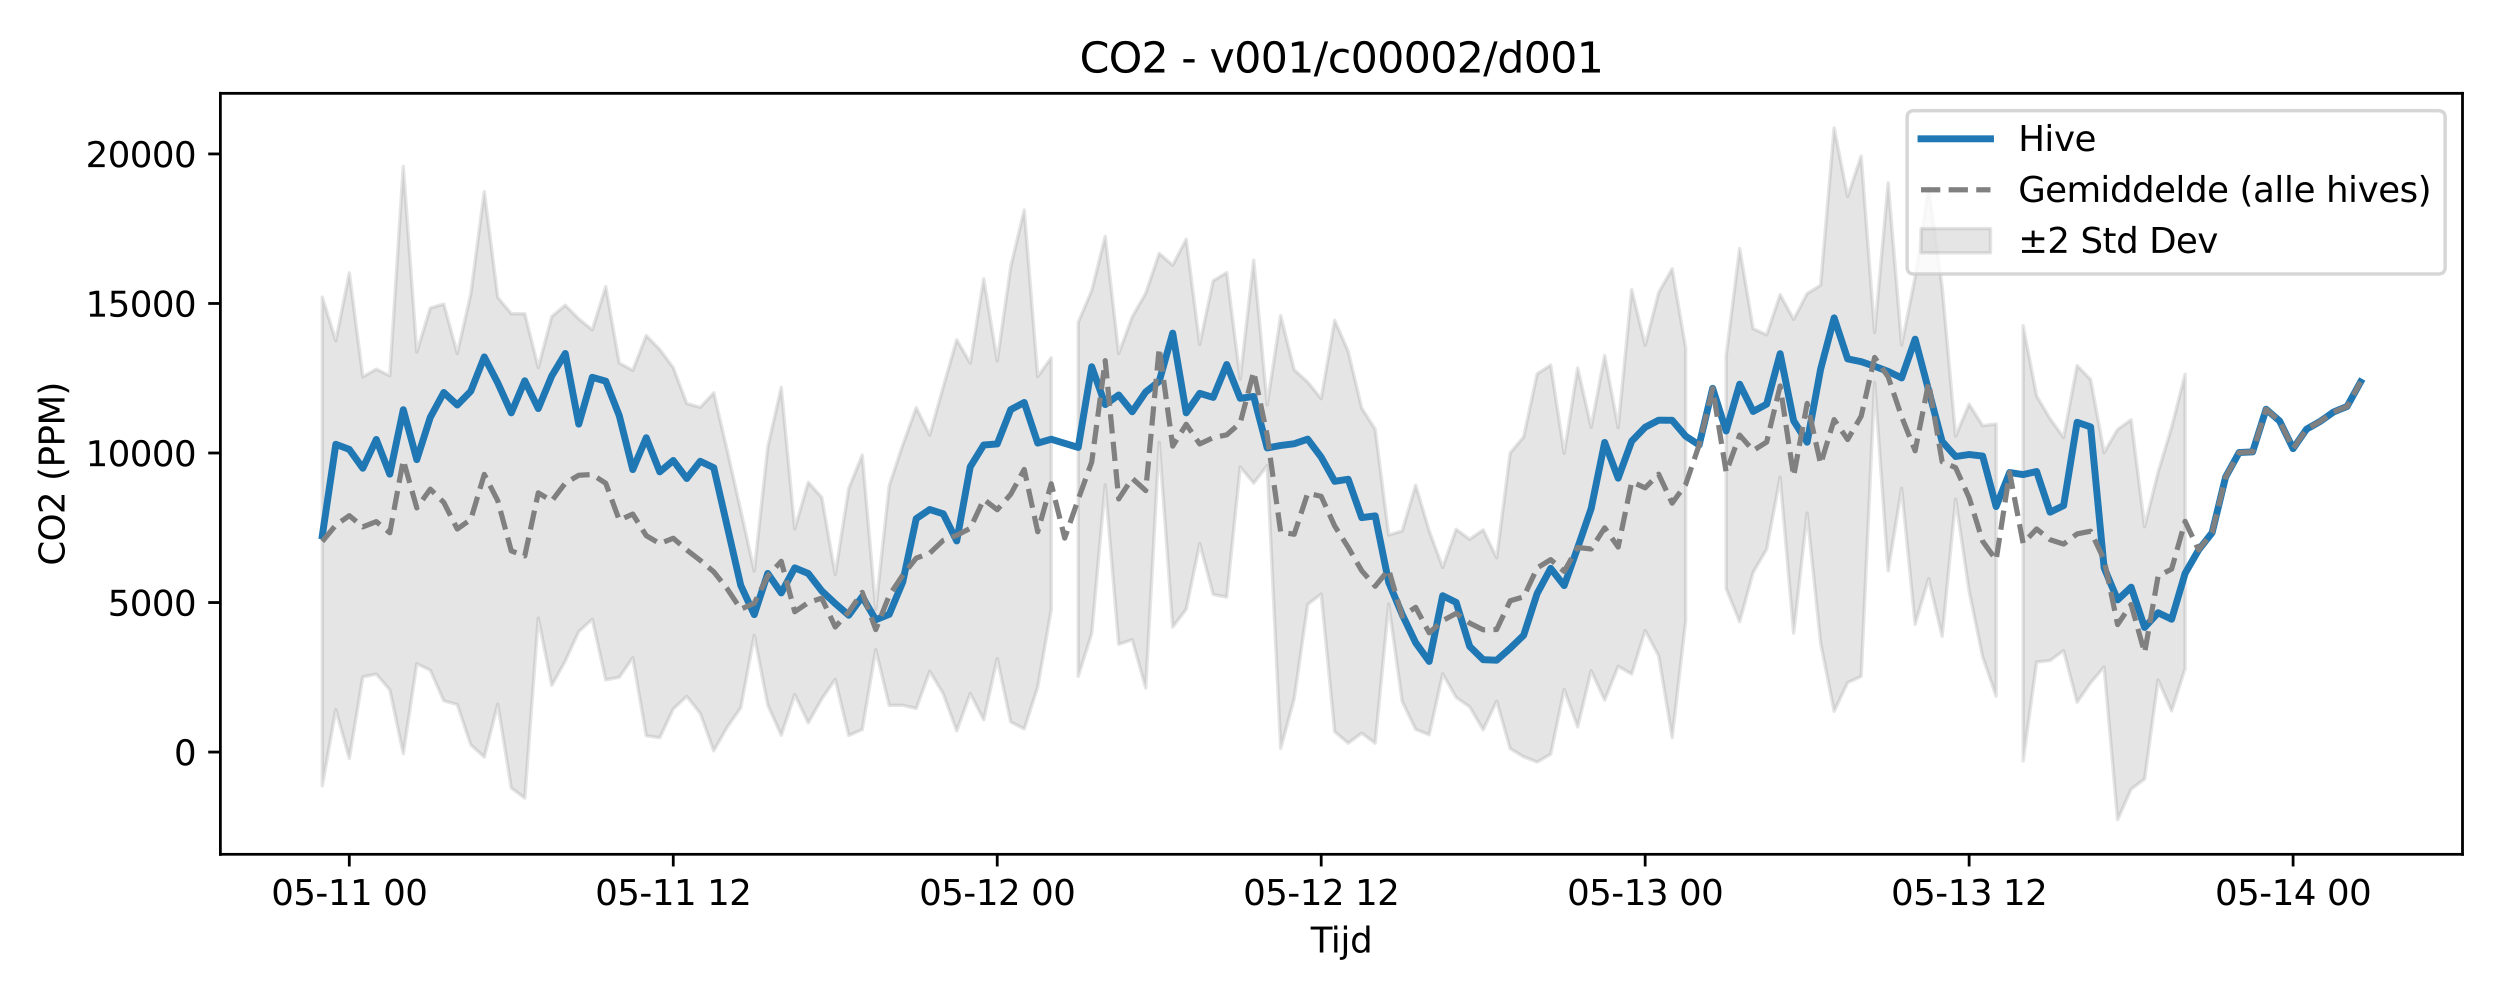 <?xml version="1.0" encoding="utf-8" standalone="no"?>
<!DOCTYPE svg PUBLIC "-//W3C//DTD SVG 1.1//EN"
  "http://www.w3.org/Graphics/SVG/1.1/DTD/svg11.dtd">
<svg xmlns:xlink="http://www.w3.org/1999/xlink" width="720pt" height="288pt" viewBox="0 0 720 288" xmlns="http://www.w3.org/2000/svg" version="1.1">
 <defs>
  <style type="text/css">*{stroke-linejoin: round; stroke-linecap: butt}</style>
 </defs>
 <g id="figure_1">
  <g id="patch_1">
   <path d="M 0 288 
L 720 288 
L 720 0 
L 0 0 
z
" style="fill: #ffffff"/>
  </g>
  <g id="axes_1">
   <g id="patch_2">
    <path d="M 63.47 246.04 
L 709.2 246.04 
L 709.2 26.88 
L 63.47 26.88 
z
" style="fill: #ffffff"/>
   </g>
   <g id="FillBetweenPolyCollection_1">
    <path d="M 92.821 85.552 
L 92.821 226.321 
L 96.709 204.348 
L 100.597 218.423 
L 104.484 194.959 
L 108.372 194.149 
L 112.259 198.65 
L 116.147 217.057 
L 120.035 191.159 
L 123.922 193.03 
L 127.81 201.835 
L 131.697 202.909 
L 135.585 214.522 
L 139.473 218.037 
L 143.36 202.806 
L 147.248 226.947 
L 151.135 229.834 
L 155.023 178.016 
L 158.911 197.396 
L 162.798 190.381 
L 166.686 181.884 
L 170.573 178.34 
L 174.461 195.802 
L 178.349 195.052 
L 182.236 189.454 
L 186.124 211.899 
L 190.011 212.456 
L 193.899 204.166 
L 197.787 200.566 
L 201.674 205.457 
L 205.562 216.231 
L 209.449 209.397 
L 213.337 203.864 
L 217.224 182.994 
L 221.112 203.004 
L 225 211.741 
L 228.887 200.03 
L 232.775 208.183 
L 236.662 201.307 
L 240.55 195.667 
L 244.438 211.808 
L 248.325 210.138 
L 252.213 187.095 
L 256.1 203.143 
L 259.988 203.129 
L 263.876 204.046 
L 267.763 193.336 
L 271.651 199.789 
L 275.538 210.483 
L 279.426 199.74 
L 283.314 207.293 
L 287.201 189.654 
L 291.089 207.924 
L 294.976 209.934 
L 298.864 197.844 
L 302.752 175.615 
L 302.752 103.045 
L 302.752 103.045 
L 298.864 108.442 
L 294.976 60.483 
L 291.089 76.782 
L 287.201 103.946 
L 283.314 80.325 
L 279.426 104.564 
L 275.538 97.867 
L 271.651 111.434 
L 267.763 125.293 
L 263.876 117.424 
L 259.988 128.154 
L 256.1 139.861 
L 252.213 175.533 
L 248.325 131.048 
L 244.438 140.665 
L 240.55 165.5 
L 236.662 143.228 
L 232.775 138.897 
L 228.887 152.349 
L 225 111.589 
L 221.112 128.754 
L 217.224 164.484 
L 213.337 147.042 
L 209.449 129.784 
L 205.562 113.131 
L 201.674 117.312 
L 197.787 116.216 
L 193.899 105.867 
L 190.011 100.654 
L 186.124 96.659 
L 182.236 106.644 
L 178.349 104.561 
L 174.461 82.567 
L 170.573 94.979 
L 166.686 91.855 
L 162.798 87.897 
L 158.911 91.16 
L 155.023 105.863 
L 151.135 90.352 
L 147.248 90.361 
L 143.36 85.627 
L 139.473 55.209 
L 135.585 84.676 
L 131.697 101.793 
L 127.81 87.567 
L 123.922 88.718 
L 120.035 101.393 
L 116.147 47.921 
L 112.259 108.219 
L 108.372 106.31 
L 104.484 108.517 
L 100.597 78.59 
L 96.709 98.13 
L 92.821 85.552 
z
" clip-path="url(#p6788f2a08c)" style="fill: #808080; fill-opacity: 0.2; stroke: #808080; stroke-opacity: 0.2"/>
    <path d="M 310.527 92.856 
L 310.527 194.773 
L 314.414 182.443 
L 318.302 139.636 
L 322.19 185.555 
L 326.077 184.249 
L 329.965 198.14 
L 333.852 127.39 
L 337.74 180.592 
L 341.628 175.479 
L 345.515 156.536 
L 349.403 171.204 
L 353.29 171.968 
L 357.178 134.48 
L 361.066 139.151 
L 364.953 134.106 
L 368.841 215.567 
L 372.728 201.236 
L 376.616 174.067 
L 380.504 171.099 
L 384.391 210.734 
L 388.279 214.037 
L 392.166 211.173 
L 396.054 214.046 
L 399.942 173.973 
L 403.829 202.006 
L 407.717 210.065 
L 411.604 211.633 
L 415.492 194.077 
L 419.38 200.865 
L 423.267 203.586 
L 427.155 210.174 
L 431.042 201.938 
L 434.93 215.609 
L 438.818 217.968 
L 442.705 219.462 
L 446.593 217.221 
L 450.48 198.563 
L 454.368 209.365 
L 458.256 193.166 
L 462.143 201.62 
L 466.031 191.913 
L 469.918 194.124 
L 473.806 181.58 
L 477.694 188.859 
L 481.581 212.421 
L 485.469 178.819 
L 485.469 100.199 
L 485.469 100.199 
L 481.581 77.406 
L 477.694 84.282 
L 473.806 99.412 
L 469.918 83.408 
L 466.031 123.199 
L 462.143 102.411 
L 458.256 123.045 
L 454.368 105.982 
L 450.48 130.535 
L 446.593 105.132 
L 442.705 107.658 
L 438.818 125.815 
L 434.93 130.455 
L 431.042 160.652 
L 427.155 152.582 
L 423.267 155.324 
L 419.38 152.425 
L 415.492 163.427 
L 411.604 152.873 
L 407.717 139.75 
L 403.829 152.903 
L 399.942 154.09 
L 396.054 123.63 
L 392.166 117.514 
L 388.279 101.206 
L 384.391 92.242 
L 380.504 114.807 
L 376.616 110.036 
L 372.728 106.496 
L 368.841 90.908 
L 364.953 116.615 
L 361.066 74.932 
L 357.178 109.149 
L 353.29 78.515 
L 349.403 80.855 
L 345.515 99.181 
L 341.628 68.903 
L 337.74 76.368 
L 333.852 73.008 
L 329.965 84.442 
L 326.077 91.277 
L 322.19 101.826 
L 318.302 68.101 
L 314.414 83.688 
L 310.527 92.856 
z
" clip-path="url(#p6788f2a08c)" style="fill: #808080; fill-opacity: 0.2; stroke: #808080; stroke-opacity: 0.2"/>
    <path d="M 497.132 102.442 
L 497.132 169.54 
L 501.019 179.059 
L 504.907 164.836 
L 508.794 158.206 
L 512.682 137.444 
L 516.57 182.339 
L 520.457 147.8 
L 524.345 185.202 
L 528.232 204.854 
L 532.12 196.584 
L 536.008 194.803 
L 539.895 110.156 
L 543.783 164.389 
L 547.67 140.629 
L 551.558 179.801 
L 555.446 166.641 
L 559.333 183.237 
L 563.221 143.751 
L 567.108 170.235 
L 570.996 189.141 
L 574.883 200.483 
L 574.883 122.113 
L 574.883 122.113 
L 570.996 122.592 
L 567.108 116.415 
L 563.221 125.618 
L 559.333 82.726 
L 555.446 53.753 
L 551.558 79.852 
L 547.67 99.383 
L 543.783 52.671 
L 539.895 95.734 
L 536.008 44.963 
L 532.12 56.593 
L 528.232 36.842 
L 524.345 82.132 
L 520.457 84.551 
L 516.57 91.977 
L 512.682 84.869 
L 508.794 96.435 
L 504.907 94.657 
L 501.019 71.564 
L 497.132 102.442 
z
" clip-path="url(#p6788f2a08c)" style="fill: #808080; fill-opacity: 0.2; stroke: #808080; stroke-opacity: 0.2"/>
    <path d="M 582.659 93.778 
L 582.659 219.161 
L 586.546 190.665 
L 590.434 190.244 
L 594.321 187.386 
L 598.209 202.239 
L 602.097 196.67 
L 605.984 192.093 
L 609.872 236.078 
L 613.759 227.298 
L 617.647 224.343 
L 621.535 195.808 
L 625.422 204.735 
L 629.31 192.542 
L 629.31 107.767 
L 629.31 107.767 
L 625.422 123.078 
L 621.535 135.97 
L 617.647 151.672 
L 613.759 120.898 
L 609.872 123.682 
L 605.984 130.314 
L 602.097 109.31 
L 598.209 105.283 
L 594.321 125.994 
L 590.434 120.625 
L 586.546 114.033 
L 582.659 93.778 
z
" clip-path="url(#p6788f2a08c)" style="fill: #808080; fill-opacity: 0.2; stroke: #808080; stroke-opacity: 0.2"/>
   </g>
   <g id="matplotlib.axis_1">
    <g id="xtick_1">
     <g id="line2d_1">
      <defs>
       <path id="m79896e0043" d="M 0 0 
L 0 3.5 
" style="stroke: #000000; stroke-width: 0.8"/>
      </defs>
      <g>
       <use xlink:href="#m79896e0043" x="100.597" y="246.04" style="stroke: #000000; stroke-width: 0.8"/>
      </g>
     </g>
     <g id="text_1">
      <!-- 05-11 00 -->
      <g transform="translate(78.116 260.638) scale(0.1 -0.1)">
       <defs>
        <path id="DejaVuSans-30" d="M 2034 4250 
Q 1547 4250 1301 3770 
Q 1056 3291 1056 2328 
Q 1056 1369 1301 889 
Q 1547 409 2034 409 
Q 2525 409 2770 889 
Q 3016 1369 3016 2328 
Q 3016 3291 2770 3770 
Q 2525 4250 2034 4250 
z
M 2034 4750 
Q 2819 4750 3233 4129 
Q 3647 3509 3647 2328 
Q 3647 1150 3233 529 
Q 2819 -91 2034 -91 
Q 1250 -91 836 529 
Q 422 1150 422 2328 
Q 422 3509 836 4129 
Q 1250 4750 2034 4750 
z
" transform="scale(0.016)"/>
        <path id="DejaVuSans-35" d="M 691 4666 
L 3169 4666 
L 3169 4134 
L 1269 4134 
L 1269 2991 
Q 1406 3038 1543 3061 
Q 1681 3084 1819 3084 
Q 2600 3084 3056 2656 
Q 3513 2228 3513 1497 
Q 3513 744 3044 326 
Q 2575 -91 1722 -91 
Q 1428 -91 1123 -41 
Q 819 9 494 109 
L 494 744 
Q 775 591 1075 516 
Q 1375 441 1709 441 
Q 2250 441 2565 725 
Q 2881 1009 2881 1497 
Q 2881 1984 2565 2268 
Q 2250 2553 1709 2553 
Q 1456 2553 1204 2497 
Q 953 2441 691 2322 
L 691 4666 
z
" transform="scale(0.016)"/>
        <path id="DejaVuSans-2d" d="M 313 2009 
L 1997 2009 
L 1997 1497 
L 313 1497 
L 313 2009 
z
" transform="scale(0.016)"/>
        <path id="DejaVuSans-31" d="M 794 531 
L 1825 531 
L 1825 4091 
L 703 3866 
L 703 4441 
L 1819 4666 
L 2450 4666 
L 2450 531 
L 3481 531 
L 3481 0 
L 794 0 
L 794 531 
z
" transform="scale(0.016)"/>
        <path id="DejaVuSans-20" transform="scale(0.016)"/>
       </defs>
       <use xlink:href="#DejaVuSans-30"/>
       <use xlink:href="#DejaVuSans-35" transform="translate(63.623 0)"/>
       <use xlink:href="#DejaVuSans-2d" transform="translate(127.246 0)"/>
       <use xlink:href="#DejaVuSans-31" transform="translate(163.33 0)"/>
       <use xlink:href="#DejaVuSans-31" transform="translate(226.953 0)"/>
       <use xlink:href="#DejaVuSans-20" transform="translate(290.576 0)"/>
       <use xlink:href="#DejaVuSans-30" transform="translate(322.363 0)"/>
       <use xlink:href="#DejaVuSans-30" transform="translate(385.986 0)"/>
      </g>
     </g>
    </g>
    <g id="xtick_2">
     <g id="line2d_2">
      <g>
       <use xlink:href="#m79896e0043" x="193.899" y="246.04" style="stroke: #000000; stroke-width: 0.8"/>
      </g>
     </g>
     <g id="text_2">
      <!-- 05-11 12 -->
      <g transform="translate(171.418 260.638) scale(0.1 -0.1)">
       <defs>
        <path id="DejaVuSans-32" d="M 1228 531 
L 3431 531 
L 3431 0 
L 469 0 
L 469 531 
Q 828 903 1448 1529 
Q 2069 2156 2228 2338 
Q 2531 2678 2651 2914 
Q 2772 3150 2772 3378 
Q 2772 3750 2511 3984 
Q 2250 4219 1831 4219 
Q 1534 4219 1204 4116 
Q 875 4013 500 3803 
L 500 4441 
Q 881 4594 1212 4672 
Q 1544 4750 1819 4750 
Q 2544 4750 2975 4387 
Q 3406 4025 3406 3419 
Q 3406 3131 3298 2873 
Q 3191 2616 2906 2266 
Q 2828 2175 2409 1742 
Q 1991 1309 1228 531 
z
" transform="scale(0.016)"/>
       </defs>
       <use xlink:href="#DejaVuSans-30"/>
       <use xlink:href="#DejaVuSans-35" transform="translate(63.623 0)"/>
       <use xlink:href="#DejaVuSans-2d" transform="translate(127.246 0)"/>
       <use xlink:href="#DejaVuSans-31" transform="translate(163.33 0)"/>
       <use xlink:href="#DejaVuSans-31" transform="translate(226.953 0)"/>
       <use xlink:href="#DejaVuSans-20" transform="translate(290.576 0)"/>
       <use xlink:href="#DejaVuSans-31" transform="translate(322.363 0)"/>
       <use xlink:href="#DejaVuSans-32" transform="translate(385.986 0)"/>
      </g>
     </g>
    </g>
    <g id="xtick_3">
     <g id="line2d_3">
      <g>
       <use xlink:href="#m79896e0043" x="287.201" y="246.04" style="stroke: #000000; stroke-width: 0.8"/>
      </g>
     </g>
     <g id="text_3">
      <!-- 05-12 00 -->
      <g transform="translate(264.721 260.638) scale(0.1 -0.1)">
       <use xlink:href="#DejaVuSans-30"/>
       <use xlink:href="#DejaVuSans-35" transform="translate(63.623 0)"/>
       <use xlink:href="#DejaVuSans-2d" transform="translate(127.246 0)"/>
       <use xlink:href="#DejaVuSans-31" transform="translate(163.33 0)"/>
       <use xlink:href="#DejaVuSans-32" transform="translate(226.953 0)"/>
       <use xlink:href="#DejaVuSans-20" transform="translate(290.576 0)"/>
       <use xlink:href="#DejaVuSans-30" transform="translate(322.363 0)"/>
       <use xlink:href="#DejaVuSans-30" transform="translate(385.986 0)"/>
      </g>
     </g>
    </g>
    <g id="xtick_4">
     <g id="line2d_4">
      <g>
       <use xlink:href="#m79896e0043" x="380.504" y="246.04" style="stroke: #000000; stroke-width: 0.8"/>
      </g>
     </g>
     <g id="text_4">
      <!-- 05-12 12 -->
      <g transform="translate(358.023 260.638) scale(0.1 -0.1)">
       <use xlink:href="#DejaVuSans-30"/>
       <use xlink:href="#DejaVuSans-35" transform="translate(63.623 0)"/>
       <use xlink:href="#DejaVuSans-2d" transform="translate(127.246 0)"/>
       <use xlink:href="#DejaVuSans-31" transform="translate(163.33 0)"/>
       <use xlink:href="#DejaVuSans-32" transform="translate(226.953 0)"/>
       <use xlink:href="#DejaVuSans-20" transform="translate(290.576 0)"/>
       <use xlink:href="#DejaVuSans-31" transform="translate(322.363 0)"/>
       <use xlink:href="#DejaVuSans-32" transform="translate(385.986 0)"/>
      </g>
     </g>
    </g>
    <g id="xtick_5">
     <g id="line2d_5">
      <g>
       <use xlink:href="#m79896e0043" x="473.806" y="246.04" style="stroke: #000000; stroke-width: 0.8"/>
      </g>
     </g>
     <g id="text_5">
      <!-- 05-13 00 -->
      <g transform="translate(451.325 260.638) scale(0.1 -0.1)">
       <defs>
        <path id="DejaVuSans-33" d="M 2597 2516 
Q 3050 2419 3304 2112 
Q 3559 1806 3559 1356 
Q 3559 666 3084 287 
Q 2609 -91 1734 -91 
Q 1441 -91 1130 -33 
Q 819 25 488 141 
L 488 750 
Q 750 597 1062 519 
Q 1375 441 1716 441 
Q 2309 441 2620 675 
Q 2931 909 2931 1356 
Q 2931 1769 2642 2001 
Q 2353 2234 1838 2234 
L 1294 2234 
L 1294 2753 
L 1863 2753 
Q 2328 2753 2575 2939 
Q 2822 3125 2822 3475 
Q 2822 3834 2567 4026 
Q 2313 4219 1838 4219 
Q 1578 4219 1281 4162 
Q 984 4106 628 3988 
L 628 4550 
Q 988 4650 1302 4700 
Q 1616 4750 1894 4750 
Q 2613 4750 3031 4423 
Q 3450 4097 3450 3541 
Q 3450 3153 3228 2886 
Q 3006 2619 2597 2516 
z
" transform="scale(0.016)"/>
       </defs>
       <use xlink:href="#DejaVuSans-30"/>
       <use xlink:href="#DejaVuSans-35" transform="translate(63.623 0)"/>
       <use xlink:href="#DejaVuSans-2d" transform="translate(127.246 0)"/>
       <use xlink:href="#DejaVuSans-31" transform="translate(163.33 0)"/>
       <use xlink:href="#DejaVuSans-33" transform="translate(226.953 0)"/>
       <use xlink:href="#DejaVuSans-20" transform="translate(290.576 0)"/>
       <use xlink:href="#DejaVuSans-30" transform="translate(322.363 0)"/>
       <use xlink:href="#DejaVuSans-30" transform="translate(385.986 0)"/>
      </g>
     </g>
    </g>
    <g id="xtick_6">
     <g id="line2d_6">
      <g>
       <use xlink:href="#m79896e0043" x="567.108" y="246.04" style="stroke: #000000; stroke-width: 0.8"/>
      </g>
     </g>
     <g id="text_6">
      <!-- 05-13 12 -->
      <g transform="translate(544.628 260.638) scale(0.1 -0.1)">
       <use xlink:href="#DejaVuSans-30"/>
       <use xlink:href="#DejaVuSans-35" transform="translate(63.623 0)"/>
       <use xlink:href="#DejaVuSans-2d" transform="translate(127.246 0)"/>
       <use xlink:href="#DejaVuSans-31" transform="translate(163.33 0)"/>
       <use xlink:href="#DejaVuSans-33" transform="translate(226.953 0)"/>
       <use xlink:href="#DejaVuSans-20" transform="translate(290.576 0)"/>
       <use xlink:href="#DejaVuSans-31" transform="translate(322.363 0)"/>
       <use xlink:href="#DejaVuSans-32" transform="translate(385.986 0)"/>
      </g>
     </g>
    </g>
    <g id="xtick_7">
     <g id="line2d_7">
      <g>
       <use xlink:href="#m79896e0043" x="660.411" y="246.04" style="stroke: #000000; stroke-width: 0.8"/>
      </g>
     </g>
     <g id="text_7">
      <!-- 05-14 00 -->
      <g transform="translate(637.93 260.638) scale(0.1 -0.1)">
       <defs>
        <path id="DejaVuSans-34" d="M 2419 4116 
L 825 1625 
L 2419 1625 
L 2419 4116 
z
M 2253 4666 
L 3047 4666 
L 3047 1625 
L 3713 1625 
L 3713 1100 
L 3047 1100 
L 3047 0 
L 2419 0 
L 2419 1100 
L 313 1100 
L 313 1709 
L 2253 4666 
z
" transform="scale(0.016)"/>
       </defs>
       <use xlink:href="#DejaVuSans-30"/>
       <use xlink:href="#DejaVuSans-35" transform="translate(63.623 0)"/>
       <use xlink:href="#DejaVuSans-2d" transform="translate(127.246 0)"/>
       <use xlink:href="#DejaVuSans-31" transform="translate(163.33 0)"/>
       <use xlink:href="#DejaVuSans-34" transform="translate(226.953 0)"/>
       <use xlink:href="#DejaVuSans-20" transform="translate(290.576 0)"/>
       <use xlink:href="#DejaVuSans-30" transform="translate(322.363 0)"/>
       <use xlink:href="#DejaVuSans-30" transform="translate(385.986 0)"/>
      </g>
     </g>
    </g>
    <g id="text_8">
     <!-- Tijd -->
     <g transform="translate(377.485 274.317) scale(0.1 -0.1)">
      <defs>
       <path id="DejaVuSans-54" d="M -19 4666 
L 3928 4666 
L 3928 4134 
L 2272 4134 
L 2272 0 
L 1638 0 
L 1638 4134 
L -19 4134 
L -19 4666 
z
" transform="scale(0.016)"/>
       <path id="DejaVuSans-69" d="M 603 3500 
L 1178 3500 
L 1178 0 
L 603 0 
L 603 3500 
z
M 603 4863 
L 1178 4863 
L 1178 4134 
L 603 4134 
L 603 4863 
z
" transform="scale(0.016)"/>
       <path id="DejaVuSans-6a" d="M 603 3500 
L 1178 3500 
L 1178 -63 
Q 1178 -731 923 -1031 
Q 669 -1331 103 -1331 
L -116 -1331 
L -116 -844 
L 38 -844 
Q 366 -844 484 -692 
Q 603 -541 603 -63 
L 603 3500 
z
M 603 4863 
L 1178 4863 
L 1178 4134 
L 603 4134 
L 603 4863 
z
" transform="scale(0.016)"/>
       <path id="DejaVuSans-64" d="M 2906 2969 
L 2906 4863 
L 3481 4863 
L 3481 0 
L 2906 0 
L 2906 525 
Q 2725 213 2448 61 
Q 2172 -91 1784 -91 
Q 1150 -91 751 415 
Q 353 922 353 1747 
Q 353 2572 751 3078 
Q 1150 3584 1784 3584 
Q 2172 3584 2448 3432 
Q 2725 3281 2906 2969 
z
M 947 1747 
Q 947 1113 1208 752 
Q 1469 391 1925 391 
Q 2381 391 2643 752 
Q 2906 1113 2906 1747 
Q 2906 2381 2643 2742 
Q 2381 3103 1925 3103 
Q 1469 3103 1208 2742 
Q 947 2381 947 1747 
z
" transform="scale(0.016)"/>
      </defs>
      <use xlink:href="#DejaVuSans-54"/>
      <use xlink:href="#DejaVuSans-69" transform="translate(57.959 0)"/>
      <use xlink:href="#DejaVuSans-6a" transform="translate(85.742 0)"/>
      <use xlink:href="#DejaVuSans-64" transform="translate(113.525 0)"/>
     </g>
    </g>
   </g>
   <g id="matplotlib.axis_2">
    <g id="ytick_1">
     <g id="line2d_8">
      <defs>
       <path id="m31f4b5ef43" d="M 0 0 
L -3.5 0 
" style="stroke: #000000; stroke-width: 0.8"/>
      </defs>
      <g>
       <use xlink:href="#m31f4b5ef43" x="63.47" y="216.591" style="stroke: #000000; stroke-width: 0.8"/>
      </g>
     </g>
     <g id="text_9">
      <!-- 0 -->
      <g transform="translate(50.108 220.39) scale(0.1 -0.1)">
       <use xlink:href="#DejaVuSans-30"/>
      </g>
     </g>
    </g>
    <g id="ytick_2">
     <g id="line2d_9">
      <g>
       <use xlink:href="#m31f4b5ef43" x="63.47" y="173.527" style="stroke: #000000; stroke-width: 0.8"/>
      </g>
     </g>
     <g id="text_10">
      <!-- 5000 -->
      <g transform="translate(31.02 177.326) scale(0.1 -0.1)">
       <use xlink:href="#DejaVuSans-35"/>
       <use xlink:href="#DejaVuSans-30" transform="translate(63.623 0)"/>
       <use xlink:href="#DejaVuSans-30" transform="translate(127.246 0)"/>
       <use xlink:href="#DejaVuSans-30" transform="translate(190.869 0)"/>
      </g>
     </g>
    </g>
    <g id="ytick_3">
     <g id="line2d_10">
      <g>
       <use xlink:href="#m31f4b5ef43" x="63.47" y="130.463" style="stroke: #000000; stroke-width: 0.8"/>
      </g>
     </g>
     <g id="text_11">
      <!-- 10000 -->
      <g transform="translate(24.657 134.262) scale(0.1 -0.1)">
       <use xlink:href="#DejaVuSans-31"/>
       <use xlink:href="#DejaVuSans-30" transform="translate(63.623 0)"/>
       <use xlink:href="#DejaVuSans-30" transform="translate(127.246 0)"/>
       <use xlink:href="#DejaVuSans-30" transform="translate(190.869 0)"/>
       <use xlink:href="#DejaVuSans-30" transform="translate(254.492 0)"/>
      </g>
     </g>
    </g>
    <g id="ytick_4">
     <g id="line2d_11">
      <g>
       <use xlink:href="#m31f4b5ef43" x="63.47" y="87.399" style="stroke: #000000; stroke-width: 0.8"/>
      </g>
     </g>
     <g id="text_12">
      <!-- 15000 -->
      <g transform="translate(24.657 91.198) scale(0.1 -0.1)">
       <use xlink:href="#DejaVuSans-31"/>
       <use xlink:href="#DejaVuSans-35" transform="translate(63.623 0)"/>
       <use xlink:href="#DejaVuSans-30" transform="translate(127.246 0)"/>
       <use xlink:href="#DejaVuSans-30" transform="translate(190.869 0)"/>
       <use xlink:href="#DejaVuSans-30" transform="translate(254.492 0)"/>
      </g>
     </g>
    </g>
    <g id="ytick_5">
     <g id="line2d_12">
      <g>
       <use xlink:href="#m31f4b5ef43" x="63.47" y="44.335" style="stroke: #000000; stroke-width: 0.8"/>
      </g>
     </g>
     <g id="text_13">
      <!-- 20000 -->
      <g transform="translate(24.657 48.134) scale(0.1 -0.1)">
       <use xlink:href="#DejaVuSans-32"/>
       <use xlink:href="#DejaVuSans-30" transform="translate(63.623 0)"/>
       <use xlink:href="#DejaVuSans-30" transform="translate(127.246 0)"/>
       <use xlink:href="#DejaVuSans-30" transform="translate(190.869 0)"/>
       <use xlink:href="#DejaVuSans-30" transform="translate(254.492 0)"/>
      </g>
     </g>
    </g>
    <g id="text_14">
     <!-- CO2 (PPM) -->
     <g transform="translate(18.578 162.903) rotate(-90) scale(0.1 -0.1)">
      <defs>
       <path id="DejaVuSans-43" d="M 4122 4306 
L 4122 3641 
Q 3803 3938 3442 4084 
Q 3081 4231 2675 4231 
Q 1875 4231 1450 3742 
Q 1025 3253 1025 2328 
Q 1025 1406 1450 917 
Q 1875 428 2675 428 
Q 3081 428 3442 575 
Q 3803 722 4122 1019 
L 4122 359 
Q 3791 134 3420 21 
Q 3050 -91 2638 -91 
Q 1578 -91 968 557 
Q 359 1206 359 2328 
Q 359 3453 968 4101 
Q 1578 4750 2638 4750 
Q 3056 4750 3426 4639 
Q 3797 4528 4122 4306 
z
" transform="scale(0.016)"/>
       <path id="DejaVuSans-4f" d="M 2522 4238 
Q 1834 4238 1429 3725 
Q 1025 3213 1025 2328 
Q 1025 1447 1429 934 
Q 1834 422 2522 422 
Q 3209 422 3611 934 
Q 4013 1447 4013 2328 
Q 4013 3213 3611 3725 
Q 3209 4238 2522 4238 
z
M 2522 4750 
Q 3503 4750 4090 4092 
Q 4678 3434 4678 2328 
Q 4678 1225 4090 567 
Q 3503 -91 2522 -91 
Q 1538 -91 948 565 
Q 359 1222 359 2328 
Q 359 3434 948 4092 
Q 1538 4750 2522 4750 
z
" transform="scale(0.016)"/>
       <path id="DejaVuSans-28" d="M 1984 4856 
Q 1566 4138 1362 3434 
Q 1159 2731 1159 2009 
Q 1159 1288 1364 580 
Q 1569 -128 1984 -844 
L 1484 -844 
Q 1016 -109 783 600 
Q 550 1309 550 2009 
Q 550 2706 781 3412 
Q 1013 4119 1484 4856 
L 1984 4856 
z
" transform="scale(0.016)"/>
       <path id="DejaVuSans-50" d="M 1259 4147 
L 1259 2394 
L 2053 2394 
Q 2494 2394 2734 2622 
Q 2975 2850 2975 3272 
Q 2975 3691 2734 3919 
Q 2494 4147 2053 4147 
L 1259 4147 
z
M 628 4666 
L 2053 4666 
Q 2838 4666 3239 4311 
Q 3641 3956 3641 3272 
Q 3641 2581 3239 2228 
Q 2838 1875 2053 1875 
L 1259 1875 
L 1259 0 
L 628 0 
L 628 4666 
z
" transform="scale(0.016)"/>
       <path id="DejaVuSans-4d" d="M 628 4666 
L 1569 4666 
L 2759 1491 
L 3956 4666 
L 4897 4666 
L 4897 0 
L 4281 0 
L 4281 4097 
L 3078 897 
L 2444 897 
L 1241 4097 
L 1241 0 
L 628 0 
L 628 4666 
z
" transform="scale(0.016)"/>
       <path id="DejaVuSans-29" d="M 513 4856 
L 1013 4856 
Q 1481 4119 1714 3412 
Q 1947 2706 1947 2009 
Q 1947 1309 1714 600 
Q 1481 -109 1013 -844 
L 513 -844 
Q 928 -128 1133 580 
Q 1338 1288 1338 2009 
Q 1338 2731 1133 3434 
Q 928 4138 513 4856 
z
" transform="scale(0.016)"/>
      </defs>
      <use xlink:href="#DejaVuSans-43"/>
      <use xlink:href="#DejaVuSans-4f" transform="translate(69.824 0)"/>
      <use xlink:href="#DejaVuSans-32" transform="translate(148.535 0)"/>
      <use xlink:href="#DejaVuSans-20" transform="translate(212.158 0)"/>
      <use xlink:href="#DejaVuSans-28" transform="translate(243.945 0)"/>
      <use xlink:href="#DejaVuSans-50" transform="translate(282.959 0)"/>
      <use xlink:href="#DejaVuSans-50" transform="translate(343.262 0)"/>
      <use xlink:href="#DejaVuSans-4d" transform="translate(403.564 0)"/>
      <use xlink:href="#DejaVuSans-29" transform="translate(489.844 0)"/>
     </g>
    </g>
   </g>
   <g id="line2d_13">
    <path d="M 92.821 154.303 
L 96.709 127.959 
L 100.597 129.424 
L 104.484 134.853 
L 108.372 126.573 
L 112.259 136.561 
L 116.147 118.006 
L 120.035 132.375 
L 123.922 120.202 
L 127.81 113.039 
L 131.697 116.645 
L 135.585 112.663 
L 139.473 102.799 
L 143.36 110.287 
L 147.248 118.905 
L 151.135 109.672 
L 155.023 117.66 
L 158.911 108.255 
L 162.798 101.805 
L 166.686 122.147 
L 170.573 108.664 
L 174.461 109.781 
L 178.349 119.706 
L 182.236 135.243 
L 186.124 126.076 
L 190.011 135.893 
L 193.899 132.625 
L 197.787 137.805 
L 201.674 132.849 
L 205.562 134.706 
L 213.337 168.598 
L 217.224 177.011 
L 221.112 165.152 
L 225 170.765 
L 228.887 163.549 
L 232.775 165.155 
L 236.662 170.182 
L 240.55 173.817 
L 244.438 177.185 
L 248.325 171.845 
L 252.213 178.491 
L 256.1 176.92 
L 259.988 167.624 
L 263.876 149.368 
L 267.763 146.741 
L 271.651 147.981 
L 275.538 155.793 
L 279.426 134.454 
L 283.314 128.155 
L 287.201 127.859 
L 291.089 117.971 
L 294.976 115.913 
L 298.864 127.606 
L 302.752 126.501 
L 310.527 128.865 
L 314.414 105.632 
L 318.302 116.514 
L 322.19 113.76 
L 326.077 118.589 
L 329.965 112.88 
L 333.852 109.812 
L 337.74 95.943 
L 341.628 118.899 
L 345.515 113.285 
L 349.403 114.456 
L 353.29 104.986 
L 357.178 114.71 
L 361.066 114.176 
L 364.953 129.013 
L 368.841 128.298 
L 372.728 127.802 
L 376.616 126.471 
L 380.504 131.669 
L 384.391 138.624 
L 388.279 138.025 
L 392.166 149.075 
L 396.054 148.573 
L 399.942 167.713 
L 403.829 176.976 
L 407.717 185.111 
L 411.604 190.486 
L 415.492 171.568 
L 419.38 173.498 
L 423.267 186.165 
L 427.155 189.992 
L 431.042 190.141 
L 434.93 186.702 
L 438.818 182.949 
L 442.705 170.909 
L 446.593 163.688 
L 450.48 168.649 
L 454.368 157.748 
L 458.256 146.451 
L 462.143 127.423 
L 466.031 137.709 
L 469.918 127.064 
L 473.806 123.042 
L 477.694 121.012 
L 481.581 121.046 
L 485.469 125.611 
L 489.356 128.155 
L 493.244 111.836 
L 497.132 124.13 
L 501.019 110.653 
L 504.907 118.495 
L 508.794 116.401 
L 512.682 101.863 
L 516.57 121.184 
L 520.457 127.357 
L 524.345 106.295 
L 528.232 91.55 
L 532.12 103.364 
L 536.008 104.159 
L 539.895 105.494 
L 543.783 106.97 
L 547.67 108.851 
L 551.558 97.685 
L 559.333 127.144 
L 563.221 131.479 
L 567.108 130.899 
L 570.996 131.341 
L 574.883 145.883 
L 578.771 136.09 
L 582.659 136.681 
L 586.546 135.794 
L 590.434 147.508 
L 594.321 145.604 
L 598.209 121.618 
L 602.097 122.957 
L 605.984 163.519 
L 609.872 172.769 
L 613.759 169.113 
L 617.647 180.707 
L 621.535 176.467 
L 625.422 178.342 
L 629.31 165.141 
L 633.197 158.386 
L 637.085 153.422 
L 640.973 137.385 
L 644.86 130.328 
L 648.748 130.141 
L 652.635 117.86 
L 656.523 121.233 
L 660.411 129.205 
L 664.298 123.584 
L 668.186 121.388 
L 672.073 118.649 
L 675.961 117.061 
L 679.849 110.016 
L 679.849 110.016 
" clip-path="url(#p6788f2a08c)" style="fill: none; stroke: #1f77b4; stroke-width: 2; stroke-linecap: square"/>
   </g>
   <g id="line2d_14">
    <path d="M 92.821 155.936 
L 96.709 151.239 
L 100.597 148.507 
L 104.484 151.738 
L 108.372 150.229 
L 112.259 153.434 
L 116.147 132.489 
L 120.035 146.276 
L 123.922 140.874 
L 127.81 144.701 
L 131.697 152.351 
L 135.585 149.599 
L 139.473 136.623 
L 143.36 144.217 
L 147.248 158.654 
L 151.135 160.093 
L 155.023 141.94 
L 158.911 144.278 
L 162.798 139.139 
L 166.686 136.869 
L 170.573 136.659 
L 174.461 139.184 
L 178.349 149.807 
L 182.236 148.049 
L 186.124 154.279 
L 190.011 156.555 
L 193.899 155.017 
L 197.787 158.391 
L 201.674 161.384 
L 205.562 164.681 
L 209.449 169.591 
L 213.337 175.453 
L 217.224 173.739 
L 221.112 165.879 
L 225 161.665 
L 228.887 176.189 
L 232.775 173.54 
L 236.662 172.267 
L 240.55 180.584 
L 244.438 176.236 
L 248.325 170.593 
L 252.213 181.314 
L 256.1 171.502 
L 259.988 165.641 
L 263.876 160.735 
L 267.763 159.314 
L 271.651 155.612 
L 275.538 154.175 
L 279.426 152.152 
L 283.314 143.809 
L 287.201 146.8 
L 291.089 142.353 
L 294.976 135.209 
L 298.864 153.143 
L 302.752 139.33 
L 306.639 154.966 
L 310.527 143.815 
L 314.414 133.065 
L 318.302 103.869 
L 322.19 143.69 
L 326.077 137.763 
L 329.965 141.291 
L 333.852 100.199 
L 337.74 128.48 
L 341.628 122.191 
L 345.515 127.859 
L 349.403 126.029 
L 353.29 125.241 
L 357.178 121.814 
L 361.066 107.042 
L 364.953 125.36 
L 368.841 153.238 
L 372.728 153.866 
L 376.616 142.051 
L 380.504 142.953 
L 384.391 151.488 
L 388.279 157.622 
L 392.166 164.344 
L 396.054 168.838 
L 399.942 164.031 
L 403.829 177.454 
L 407.717 174.908 
L 411.604 182.253 
L 415.492 178.752 
L 419.38 176.645 
L 423.267 179.455 
L 427.155 181.378 
L 431.042 181.295 
L 434.93 173.032 
L 438.818 171.891 
L 442.705 163.56 
L 446.593 161.176 
L 450.48 164.549 
L 454.368 157.674 
L 458.256 158.106 
L 462.143 152.016 
L 466.031 157.556 
L 469.918 138.766 
L 473.806 140.496 
L 477.694 136.57 
L 481.581 144.914 
L 485.469 139.509 
L 489.356 128.155 
L 493.244 111.836 
L 497.132 135.991 
L 501.019 125.312 
L 504.907 129.747 
L 508.794 127.321 
L 512.682 111.157 
L 516.57 137.158 
L 520.457 116.176 
L 524.345 133.667 
L 528.232 120.848 
L 532.12 126.589 
L 536.008 119.883 
L 539.895 102.945 
L 543.783 108.53 
L 547.67 120.006 
L 551.558 129.826 
L 555.446 110.197 
L 559.333 132.981 
L 563.221 134.685 
L 567.108 143.325 
L 570.996 155.866 
L 574.883 161.298 
L 578.771 136.09 
L 582.659 156.469 
L 586.546 152.349 
L 590.434 155.434 
L 594.321 156.69 
L 598.209 153.761 
L 602.097 152.99 
L 605.984 161.203 
L 609.872 179.88 
L 613.759 174.098 
L 617.647 188.007 
L 621.535 165.889 
L 625.422 163.907 
L 629.31 150.155 
L 633.197 158.386 
L 637.085 153.422 
L 640.973 137.385 
L 644.86 130.328 
L 648.748 130.141 
L 652.635 117.86 
L 656.523 121.233 
L 660.411 129.205 
L 664.298 123.584 
L 668.186 121.388 
L 672.073 118.649 
L 675.961 117.061 
L 679.849 110.016 
L 679.849 110.016 
" clip-path="url(#p6788f2a08c)" style="fill: none; stroke-dasharray: 5.55,2.4; stroke-dashoffset: 0; stroke: #808080; stroke-width: 1.5"/>
   </g>
   <g id="patch_3">
    <path d="M 63.47 246.04 
L 63.47 26.88 
" style="fill: none; stroke: #000000; stroke-width: 0.8; stroke-linejoin: miter; stroke-linecap: square"/>
   </g>
   <g id="patch_4">
    <path d="M 709.2 246.04 
L 709.2 26.88 
" style="fill: none; stroke: #000000; stroke-width: 0.8; stroke-linejoin: miter; stroke-linecap: square"/>
   </g>
   <g id="patch_5">
    <path d="M 63.47 246.04 
L 709.2 246.04 
" style="fill: none; stroke: #000000; stroke-width: 0.8; stroke-linejoin: miter; stroke-linecap: square"/>
   </g>
   <g id="patch_6">
    <path d="M 63.47 26.88 
L 709.2 26.88 
" style="fill: none; stroke: #000000; stroke-width: 0.8; stroke-linejoin: miter; stroke-linecap: square"/>
   </g>
   <g id="text_15">
    <!-- CO2 - v001/c00002/d001 -->
    <g transform="translate(310.932 20.88) scale(0.12 -0.12)">
     <defs>
      <path id="DejaVuSans-76" d="M 191 3500 
L 800 3500 
L 1894 563 
L 2988 3500 
L 3597 3500 
L 2284 0 
L 1503 0 
L 191 3500 
z
" transform="scale(0.016)"/>
      <path id="DejaVuSans-2f" d="M 1625 4666 
L 2156 4666 
L 531 -594 
L 0 -594 
L 1625 4666 
z
" transform="scale(0.016)"/>
      <path id="DejaVuSans-63" d="M 3122 3366 
L 3122 2828 
Q 2878 2963 2633 3030 
Q 2388 3097 2138 3097 
Q 1578 3097 1268 2742 
Q 959 2388 959 1747 
Q 959 1106 1268 751 
Q 1578 397 2138 397 
Q 2388 397 2633 464 
Q 2878 531 3122 666 
L 3122 134 
Q 2881 22 2623 -34 
Q 2366 -91 2075 -91 
Q 1284 -91 818 406 
Q 353 903 353 1747 
Q 353 2603 823 3093 
Q 1294 3584 2113 3584 
Q 2378 3584 2631 3529 
Q 2884 3475 3122 3366 
z
" transform="scale(0.016)"/>
     </defs>
     <use xlink:href="#DejaVuSans-43"/>
     <use xlink:href="#DejaVuSans-4f" transform="translate(69.824 0)"/>
     <use xlink:href="#DejaVuSans-32" transform="translate(148.535 0)"/>
     <use xlink:href="#DejaVuSans-20" transform="translate(212.158 0)"/>
     <use xlink:href="#DejaVuSans-2d" transform="translate(243.945 0)"/>
     <use xlink:href="#DejaVuSans-20" transform="translate(280.029 0)"/>
     <use xlink:href="#DejaVuSans-76" transform="translate(311.816 0)"/>
     <use xlink:href="#DejaVuSans-30" transform="translate(370.996 0)"/>
     <use xlink:href="#DejaVuSans-30" transform="translate(434.619 0)"/>
     <use xlink:href="#DejaVuSans-31" transform="translate(498.242 0)"/>
     <use xlink:href="#DejaVuSans-2f" transform="translate(561.865 0)"/>
     <use xlink:href="#DejaVuSans-63" transform="translate(595.557 0)"/>
     <use xlink:href="#DejaVuSans-30" transform="translate(650.537 0)"/>
     <use xlink:href="#DejaVuSans-30" transform="translate(714.16 0)"/>
     <use xlink:href="#DejaVuSans-30" transform="translate(777.783 0)"/>
     <use xlink:href="#DejaVuSans-30" transform="translate(841.406 0)"/>
     <use xlink:href="#DejaVuSans-32" transform="translate(905.029 0)"/>
     <use xlink:href="#DejaVuSans-2f" transform="translate(968.652 0)"/>
     <use xlink:href="#DejaVuSans-64" transform="translate(1002.344 0)"/>
     <use xlink:href="#DejaVuSans-30" transform="translate(1065.82 0)"/>
     <use xlink:href="#DejaVuSans-30" transform="translate(1129.443 0)"/>
     <use xlink:href="#DejaVuSans-31" transform="translate(1193.066 0)"/>
    </g>
   </g>
   <g id="legend_1">
    <g id="patch_7">
     <path d="M 551.256 78.914 
L 702.2 78.914 
Q 704.2 78.914 704.2 76.914 
L 704.2 33.88 
Q 704.2 31.88 702.2 31.88 
L 551.256 31.88 
Q 549.256 31.88 549.256 33.88 
L 549.256 76.914 
Q 549.256 78.914 551.256 78.914 
z
" style="fill: #ffffff; opacity: 0.8; stroke: #cccccc; stroke-linejoin: miter"/>
    </g>
    <g id="line2d_15">
     <path d="M 553.256 39.978 
L 563.256 39.978 
L 573.256 39.978 
" style="fill: none; stroke: #1f77b4; stroke-width: 2; stroke-linecap: square"/>
    </g>
    <g id="text_16">
     <!-- Hive -->
     <g transform="translate(581.256 43.478) scale(0.1 -0.1)">
      <defs>
       <path id="DejaVuSans-48" d="M 628 4666 
L 1259 4666 
L 1259 2753 
L 3553 2753 
L 3553 4666 
L 4184 4666 
L 4184 0 
L 3553 0 
L 3553 2222 
L 1259 2222 
L 1259 0 
L 628 0 
L 628 4666 
z
" transform="scale(0.016)"/>
       <path id="DejaVuSans-65" d="M 3597 1894 
L 3597 1613 
L 953 1613 
Q 991 1019 1311 708 
Q 1631 397 2203 397 
Q 2534 397 2845 478 
Q 3156 559 3463 722 
L 3463 178 
Q 3153 47 2828 -22 
Q 2503 -91 2169 -91 
Q 1331 -91 842 396 
Q 353 884 353 1716 
Q 353 2575 817 3079 
Q 1281 3584 2069 3584 
Q 2775 3584 3186 3129 
Q 3597 2675 3597 1894 
z
M 3022 2063 
Q 3016 2534 2758 2815 
Q 2500 3097 2075 3097 
Q 1594 3097 1305 2825 
Q 1016 2553 972 2059 
L 3022 2063 
z
" transform="scale(0.016)"/>
      </defs>
      <use xlink:href="#DejaVuSans-48"/>
      <use xlink:href="#DejaVuSans-69" transform="translate(75.195 0)"/>
      <use xlink:href="#DejaVuSans-76" transform="translate(102.979 0)"/>
      <use xlink:href="#DejaVuSans-65" transform="translate(162.158 0)"/>
     </g>
    </g>
    <g id="line2d_16">
     <path d="M 553.256 54.657 
L 563.256 54.657 
L 573.256 54.657 
" style="fill: none; stroke-dasharray: 5.55,2.4; stroke-dashoffset: 0; stroke: #808080; stroke-width: 1.5"/>
    </g>
    <g id="text_17">
     <!-- Gemiddelde (alle hives) -->
     <g transform="translate(581.256 58.157) scale(0.1 -0.1)">
      <defs>
       <path id="DejaVuSans-47" d="M 3809 666 
L 3809 1919 
L 2778 1919 
L 2778 2438 
L 4434 2438 
L 4434 434 
Q 4069 175 3628 42 
Q 3188 -91 2688 -91 
Q 1594 -91 976 548 
Q 359 1188 359 2328 
Q 359 3472 976 4111 
Q 1594 4750 2688 4750 
Q 3144 4750 3555 4637 
Q 3966 4525 4313 4306 
L 4313 3634 
Q 3963 3931 3569 4081 
Q 3175 4231 2741 4231 
Q 1884 4231 1454 3753 
Q 1025 3275 1025 2328 
Q 1025 1384 1454 906 
Q 1884 428 2741 428 
Q 3075 428 3337 486 
Q 3600 544 3809 666 
z
" transform="scale(0.016)"/>
       <path id="DejaVuSans-6d" d="M 3328 2828 
Q 3544 3216 3844 3400 
Q 4144 3584 4550 3584 
Q 5097 3584 5394 3201 
Q 5691 2819 5691 2113 
L 5691 0 
L 5113 0 
L 5113 2094 
Q 5113 2597 4934 2840 
Q 4756 3084 4391 3084 
Q 3944 3084 3684 2787 
Q 3425 2491 3425 1978 
L 3425 0 
L 2847 0 
L 2847 2094 
Q 2847 2600 2669 2842 
Q 2491 3084 2119 3084 
Q 1678 3084 1418 2786 
Q 1159 2488 1159 1978 
L 1159 0 
L 581 0 
L 581 3500 
L 1159 3500 
L 1159 2956 
Q 1356 3278 1631 3431 
Q 1906 3584 2284 3584 
Q 2666 3584 2933 3390 
Q 3200 3197 3328 2828 
z
" transform="scale(0.016)"/>
       <path id="DejaVuSans-6c" d="M 603 4863 
L 1178 4863 
L 1178 0 
L 603 0 
L 603 4863 
z
" transform="scale(0.016)"/>
       <path id="DejaVuSans-61" d="M 2194 1759 
Q 1497 1759 1228 1600 
Q 959 1441 959 1056 
Q 959 750 1161 570 
Q 1363 391 1709 391 
Q 2188 391 2477 730 
Q 2766 1069 2766 1631 
L 2766 1759 
L 2194 1759 
z
M 3341 1997 
L 3341 0 
L 2766 0 
L 2766 531 
Q 2569 213 2275 61 
Q 1981 -91 1556 -91 
Q 1019 -91 701 211 
Q 384 513 384 1019 
Q 384 1609 779 1909 
Q 1175 2209 1959 2209 
L 2766 2209 
L 2766 2266 
Q 2766 2663 2505 2880 
Q 2244 3097 1772 3097 
Q 1472 3097 1187 3025 
Q 903 2953 641 2809 
L 641 3341 
Q 956 3463 1253 3523 
Q 1550 3584 1831 3584 
Q 2591 3584 2966 3190 
Q 3341 2797 3341 1997 
z
" transform="scale(0.016)"/>
       <path id="DejaVuSans-68" d="M 3513 2113 
L 3513 0 
L 2938 0 
L 2938 2094 
Q 2938 2591 2744 2837 
Q 2550 3084 2163 3084 
Q 1697 3084 1428 2787 
Q 1159 2491 1159 1978 
L 1159 0 
L 581 0 
L 581 4863 
L 1159 4863 
L 1159 2956 
Q 1366 3272 1645 3428 
Q 1925 3584 2291 3584 
Q 2894 3584 3203 3211 
Q 3513 2838 3513 2113 
z
" transform="scale(0.016)"/>
       <path id="DejaVuSans-73" d="M 2834 3397 
L 2834 2853 
Q 2591 2978 2328 3040 
Q 2066 3103 1784 3103 
Q 1356 3103 1142 2972 
Q 928 2841 928 2578 
Q 928 2378 1081 2264 
Q 1234 2150 1697 2047 
L 1894 2003 
Q 2506 1872 2764 1633 
Q 3022 1394 3022 966 
Q 3022 478 2636 193 
Q 2250 -91 1575 -91 
Q 1294 -91 989 -36 
Q 684 19 347 128 
L 347 722 
Q 666 556 975 473 
Q 1284 391 1588 391 
Q 1994 391 2212 530 
Q 2431 669 2431 922 
Q 2431 1156 2273 1281 
Q 2116 1406 1581 1522 
L 1381 1569 
Q 847 1681 609 1914 
Q 372 2147 372 2553 
Q 372 3047 722 3315 
Q 1072 3584 1716 3584 
Q 2034 3584 2315 3537 
Q 2597 3491 2834 3397 
z
" transform="scale(0.016)"/>
      </defs>
      <use xlink:href="#DejaVuSans-47"/>
      <use xlink:href="#DejaVuSans-65" transform="translate(77.49 0)"/>
      <use xlink:href="#DejaVuSans-6d" transform="translate(139.014 0)"/>
      <use xlink:href="#DejaVuSans-69" transform="translate(236.426 0)"/>
      <use xlink:href="#DejaVuSans-64" transform="translate(264.209 0)"/>
      <use xlink:href="#DejaVuSans-64" transform="translate(327.686 0)"/>
      <use xlink:href="#DejaVuSans-65" transform="translate(391.162 0)"/>
      <use xlink:href="#DejaVuSans-6c" transform="translate(452.686 0)"/>
      <use xlink:href="#DejaVuSans-64" transform="translate(480.469 0)"/>
      <use xlink:href="#DejaVuSans-65" transform="translate(543.945 0)"/>
      <use xlink:href="#DejaVuSans-20" transform="translate(605.469 0)"/>
      <use xlink:href="#DejaVuSans-28" transform="translate(637.256 0)"/>
      <use xlink:href="#DejaVuSans-61" transform="translate(676.27 0)"/>
      <use xlink:href="#DejaVuSans-6c" transform="translate(737.549 0)"/>
      <use xlink:href="#DejaVuSans-6c" transform="translate(765.332 0)"/>
      <use xlink:href="#DejaVuSans-65" transform="translate(793.115 0)"/>
      <use xlink:href="#DejaVuSans-20" transform="translate(854.639 0)"/>
      <use xlink:href="#DejaVuSans-68" transform="translate(886.426 0)"/>
      <use xlink:href="#DejaVuSans-69" transform="translate(949.805 0)"/>
      <use xlink:href="#DejaVuSans-76" transform="translate(977.588 0)"/>
      <use xlink:href="#DejaVuSans-65" transform="translate(1036.768 0)"/>
      <use xlink:href="#DejaVuSans-73" transform="translate(1098.291 0)"/>
      <use xlink:href="#DejaVuSans-29" transform="translate(1150.391 0)"/>
     </g>
    </g>
    <g id="patch_8">
     <path d="M 553.256 72.835 
L 573.256 72.835 
L 573.256 65.835 
L 553.256 65.835 
z
" style="fill: #808080; fill-opacity: 0.2; stroke: #808080; stroke-opacity: 0.2; stroke-linejoin: miter"/>
    </g>
    <g id="text_18">
     <!-- ±2 Std Dev -->
     <g transform="translate(581.256 72.835) scale(0.1 -0.1)">
      <defs>
       <path id="DejaVuSans-b1" d="M 2944 4013 
L 2944 2803 
L 4684 2803 
L 4684 2272 
L 2944 2272 
L 2944 1063 
L 2419 1063 
L 2419 2272 
L 678 2272 
L 678 2803 
L 2419 2803 
L 2419 4013 
L 2944 4013 
z
M 678 531 
L 4684 531 
L 4684 0 
L 678 0 
L 678 531 
z
" transform="scale(0.016)"/>
       <path id="DejaVuSans-53" d="M 3425 4513 
L 3425 3897 
Q 3066 4069 2747 4153 
Q 2428 4238 2131 4238 
Q 1616 4238 1336 4038 
Q 1056 3838 1056 3469 
Q 1056 3159 1242 3001 
Q 1428 2844 1947 2747 
L 2328 2669 
Q 3034 2534 3370 2195 
Q 3706 1856 3706 1288 
Q 3706 609 3251 259 
Q 2797 -91 1919 -91 
Q 1588 -91 1214 -16 
Q 841 59 441 206 
L 441 856 
Q 825 641 1194 531 
Q 1563 422 1919 422 
Q 2459 422 2753 634 
Q 3047 847 3047 1241 
Q 3047 1584 2836 1778 
Q 2625 1972 2144 2069 
L 1759 2144 
Q 1053 2284 737 2584 
Q 422 2884 422 3419 
Q 422 4038 858 4394 
Q 1294 4750 2059 4750 
Q 2388 4750 2728 4690 
Q 3069 4631 3425 4513 
z
" transform="scale(0.016)"/>
       <path id="DejaVuSans-74" d="M 1172 4494 
L 1172 3500 
L 2356 3500 
L 2356 3053 
L 1172 3053 
L 1172 1153 
Q 1172 725 1289 603 
Q 1406 481 1766 481 
L 2356 481 
L 2356 0 
L 1766 0 
Q 1100 0 847 248 
Q 594 497 594 1153 
L 594 3053 
L 172 3053 
L 172 3500 
L 594 3500 
L 594 4494 
L 1172 4494 
z
" transform="scale(0.016)"/>
       <path id="DejaVuSans-44" d="M 1259 4147 
L 1259 519 
L 2022 519 
Q 2988 519 3436 956 
Q 3884 1394 3884 2338 
Q 3884 3275 3436 3711 
Q 2988 4147 2022 4147 
L 1259 4147 
z
M 628 4666 
L 1925 4666 
Q 3281 4666 3915 4102 
Q 4550 3538 4550 2338 
Q 4550 1131 3912 565 
Q 3275 0 1925 0 
L 628 0 
L 628 4666 
z
" transform="scale(0.016)"/>
      </defs>
      <use xlink:href="#DejaVuSans-b1"/>
      <use xlink:href="#DejaVuSans-32" transform="translate(83.789 0)"/>
      <use xlink:href="#DejaVuSans-20" transform="translate(147.412 0)"/>
      <use xlink:href="#DejaVuSans-53" transform="translate(179.199 0)"/>
      <use xlink:href="#DejaVuSans-74" transform="translate(242.676 0)"/>
      <use xlink:href="#DejaVuSans-64" transform="translate(281.885 0)"/>
      <use xlink:href="#DejaVuSans-20" transform="translate(345.361 0)"/>
      <use xlink:href="#DejaVuSans-44" transform="translate(377.148 0)"/>
      <use xlink:href="#DejaVuSans-65" transform="translate(454.15 0)"/>
      <use xlink:href="#DejaVuSans-76" transform="translate(515.674 0)"/>
     </g>
    </g>
   </g>
  </g>
 </g>
 <defs>
  <clipPath id="p6788f2a08c">
   <rect x="63.47" y="26.88" width="645.73" height="219.16"/>
  </clipPath>
 </defs>
</svg>
